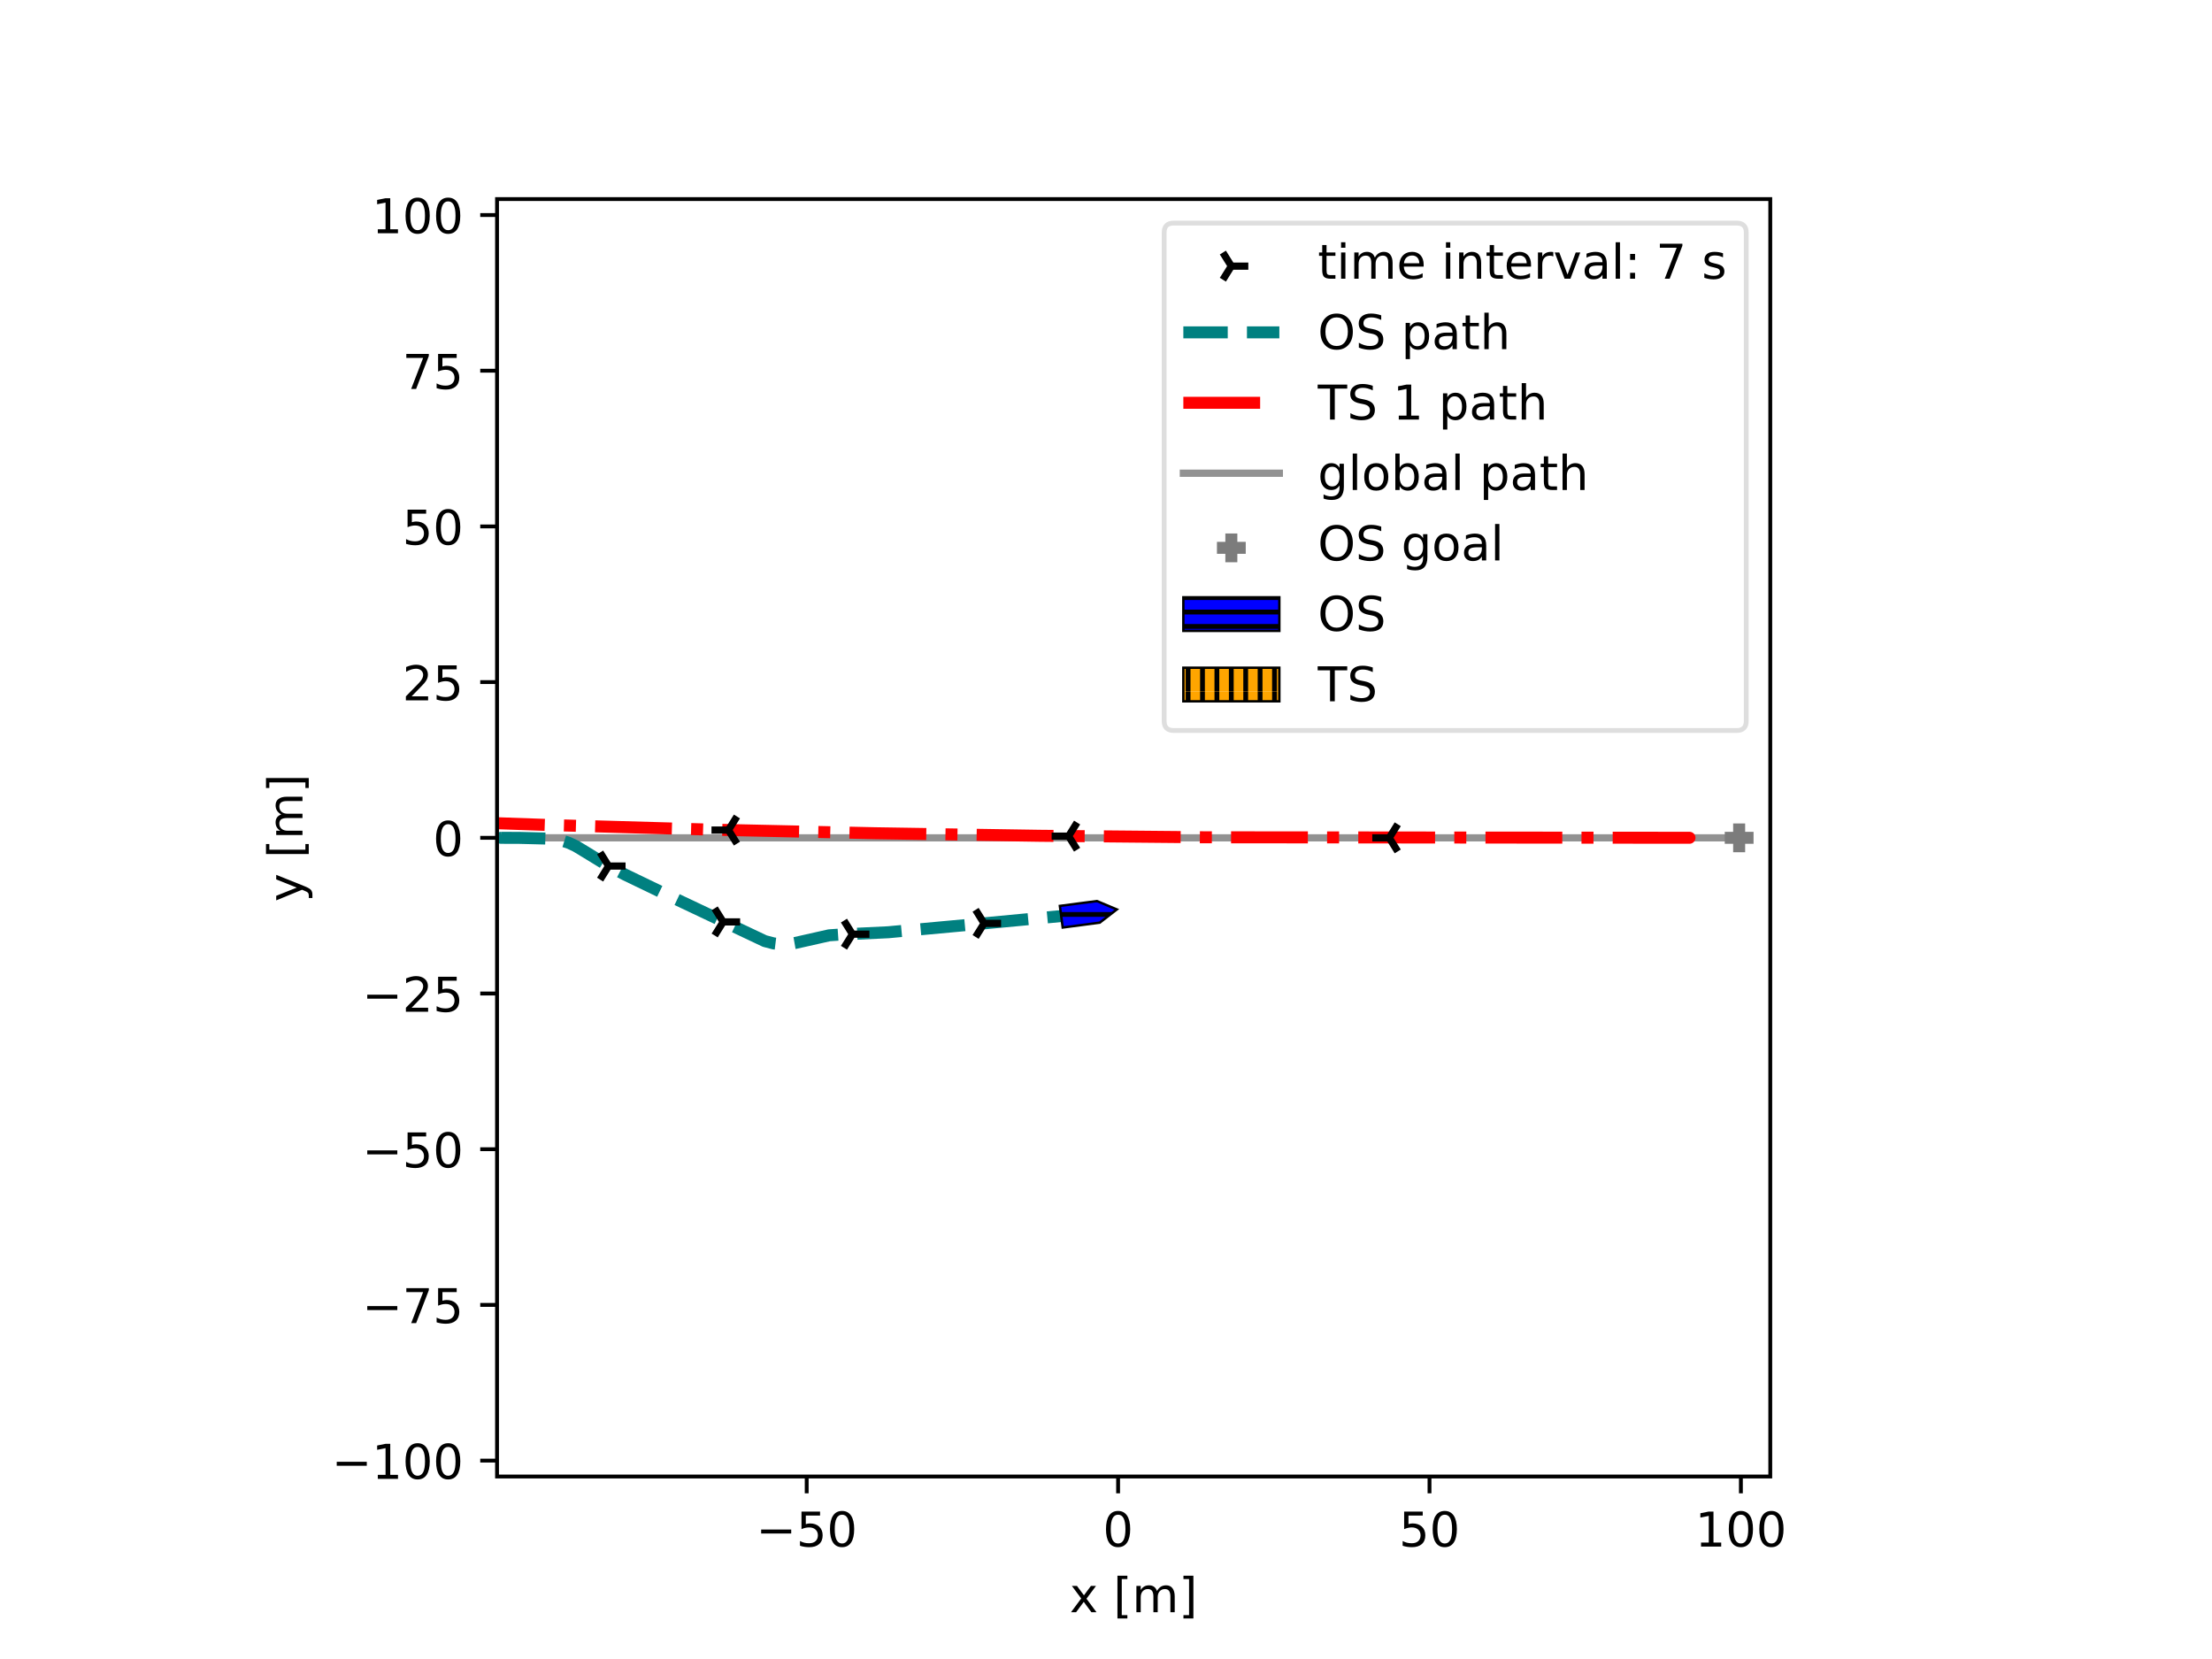 <svg xmlns="http://www.w3.org/2000/svg" xmlns:xlink="http://www.w3.org/1999/xlink" width="614.4" height="460.8" viewBox="0 0 460.8 345.6"><path d="M0 345.6h460.8V0H0z" fill="#fff"/><path d="M103.542 307.584h265.236V41.472H103.542z" fill="#fff"/><clipPath id="a"><path transform="matrix(1 0 0 -1 0 345.6)" d="M103.542 38.016h265.236v266.112H103.542z"/></clipPath><g clip-path="url(#a)"><path stroke-width="1.5" stroke-linecap="square" stroke-linejoin="round" fill="none" stroke="#929292" d="m104.388 174.533 257.91.003"/></g><clipPath id="b"><path transform="matrix(1 0 0 -1 0 345.6)" d="M103.542 38.016h265.236v266.112H103.542z"/></clipPath><g clip-path="url(#b)"><path stroke-width="2.5" stroke-dasharray="16,4,2.5,4" stroke-linejoin="round" fill="none" stroke="red" d="M351.95 174.524h.002l-101.247-.104-34.132-.311-34.465-.536-33.86-.744-33.832-.962-34.247-1.194-34.617-1.43-12.053-.551"/></g><clipPath id="c"><path transform="matrix(1 0 0 -1 0 345.6)" d="M103.542 38.016h265.236v266.112H103.542z"/></clipPath><g clip-path="url(#c)"><path stroke-width="2.5" stroke-dasharray="9.25,4" stroke-linejoin="round" fill="none" stroke="teal" d="m104.388 174.533-.018.001 3.891.014 6.636.166 1.964.34 1.563.493 1.549.723 2.08 1.259 4.522 2.77 3.68 1.923 8.287 3.995 20.778 9.83 1.836.481 1.575.193 1.504-.036 1.475-.261 7.022-1.582 2.489-.173 9.812-.466 15.86-1.465 24.05-2.275"/></g><clipPath id="d"><path transform="matrix(1 0 0 -1 0 345.6)" d="M103.542 38.016h265.236v266.112H103.542z"/></clipPath><g clip-path="url(#d)"><clipPath id="e"><path transform="matrix(1 0 0 -1 126.78 180.412)" d="M-9.268-10.328h20.304v20.656H-9.268z"/></clipPath><g clip-path="url(#e)"><path d="M126.78 180.412h3.536m-3.536 0-1.767-2.828m1.767 2.828-1.767 2.829"/><path stroke-width="1.5" stroke-linejoin="round" fill="none" stroke="#000" d="M126.78 180.412h3.536m-3.536 0-1.767-2.828m1.767 2.828-1.767 2.829"/></g><clipPath id="f"><path transform="matrix(1 0 0 -1 150.645 192.05)" d="M-9.268-10.328h20.304v20.656H-9.268z"/></clipPath><g clip-path="url(#f)"><path d="M150.645 192.05h3.536m-3.536 0-1.767-2.828m1.767 2.829-1.767 2.828"/><path stroke-width="1.5" stroke-linejoin="round" fill="none" stroke="#000" d="M150.645 192.05h3.536m-3.536 0-1.767-2.828m1.767 2.829-1.767 2.828"/></g><clipPath id="g"><path transform="matrix(1 0 0 -1 177.579 194.607)" d="M-9.268-10.328h20.304v20.656H-9.268z"/></clipPath><g clip-path="url(#g)"><path d="M177.579 194.607h3.535m-3.535 0-1.768-2.828m1.768 2.828-1.768 2.829"/><path stroke-width="1.5" stroke-linejoin="round" fill="none" stroke="#000" d="M177.579 194.607h3.535m-3.535 0-1.768-2.828m1.768 2.828-1.768 2.829"/></g><clipPath id="h"><path transform="matrix(1 0 0 -1 205.003 192.356)" d="M-9.268-10.328h20.304v20.656H-9.268z"/></clipPath><g clip-path="url(#h)"><path d="M205.003 192.356h3.536m-3.536 0-1.767-2.829m1.767 2.829-1.767 2.828"/><path stroke-width="1.5" stroke-linejoin="round" fill="none" stroke="#000" d="M205.003 192.356h3.536m-3.536 0-1.767-2.829m1.767 2.829-1.767 2.828"/></g></g><clipPath id="i"><path transform="matrix(1 0 0 -1 0 345.6)" d="M103.542 38.016h265.236v266.112H103.542z"/></clipPath><g clip-path="url(#i)"><clipPath id="j"><path transform="matrix(1 0 0 -1 289.408 174.537)" d="M-11.036-10.328H9.268v20.656h-20.304z"/></clipPath><g clip-path="url(#j)"><path d="M289.408 174.537h-3.535m3.535 0 1.768 2.829m-1.768-2.829 1.768-2.828"/><path stroke-width="1.5" stroke-linejoin="round" fill="none" stroke="#000" d="M289.408 174.537h-3.535m3.535 0 1.768 2.829m-1.768-2.829 1.768-2.828"/></g><clipPath id="k"><path transform="matrix(1 0 0 -1 222.612 174.18)" d="M-11.036-10.328H9.268v20.656h-20.304z"/></clipPath><g clip-path="url(#k)"><path d="M222.612 174.18h-3.536m3.536 0 1.767 2.828m-1.767-2.828 1.767-2.829"/><path stroke-width="1.5" stroke-linejoin="round" fill="none" stroke="#000" d="M222.612 174.18h-3.536m3.536 0 1.767 2.828m-1.767-2.828 1.767-2.829"/></g><clipPath id="l"><path transform="matrix(1 0 0 -1 151.751 172.916)" d="M-11.036-10.328H9.268v20.656h-20.304z"/></clipPath><g clip-path="url(#l)"><path d="M151.751 172.916h-3.535m3.535 0 1.768 2.828m-1.768-2.828 1.768-2.829"/><path stroke-width="1.5" stroke-linejoin="round" fill="none" stroke="#000" d="M151.751 172.916h-3.535m3.535 0 1.768 2.828m-1.768-2.828 1.768-2.829"/></g><clipPath id="m"><path transform="matrix(1 0 0 -1 83.667 170.805)" d="M-11.036-10.328H9.268v20.656h-20.304z"/></clipPath><g clip-path="url(#m)"><path d="M83.667 170.805H80.13m3.536 0 1.767 2.828m-1.767-2.828 1.767-2.828"/><path stroke-width="1.5" stroke-linejoin="round" fill="none" stroke="#000" d="M83.667 170.805H80.13m3.536 0 1.767 2.828m-1.767-2.828 1.767-2.828"/></g></g><clipPath id="n"><path transform="matrix(1 0 0 -1 0 345.6)" d="M103.542 38.016h265.236v266.112H103.542z"/></clipPath><g clip-path="url(#n)"><path d="M359.297 174.536h6m-3 3v-6" fill="#7c7c7c"/><path stroke-width="2.5" stroke-linejoin="round" fill="none" stroke="#7c7c7c" d="M359.297 174.536h6m-3 3v-6"/></g><clipPath id="o"><path transform="matrix(1 0 0 -1 0 345.6)" d="M103.542 38.016h265.236v266.112H103.542z"/></clipPath><g clip-path="url(#o)"><clipPath id="p"><path transform="matrix(1 0 0 -1 0 345.6)" d="m220.788 156.882.591-4.502 7.719 1.013 3.563 2.758-4.155 1.744z"/></clipPath><g clip-path="url(#p)"><path d="M144 216h72v-72h-72zM144 214.5h72m-72-3h72m-72-3h72m-72-3h72m-72-3h72m-72-3h72m-72-3h72m-72-3h72m-72-3h72m-72-3h72m-72-3h72m-72-3h72m-72-3h72m-72-3h72m-72-3h72m-72-3h72m-72-3h72m-72-3h72m-72-3h72m-72-3h72m-72-3h72m-72-3h72m-72-3h72m-72-3h72" fill="#00f"/><path stroke-miterlimit="10" fill="none" stroke="#000" d="M144 214.5h72m-72-3h72m-72-3h72m-72-3h72m-72-3h72m-72-3h72m-72-3h72m-72-3h72m-72-3h72m-72-3h72m-72-3h72m-72-3h72m-72-3h72m-72-3h72m-72-3h72m-72-3h72m-72-3h72m-72-3h72m-72-3h72m-72-3h72m-72-3h72m-72-3h72m-72-3h72m-72-3h72"/><path d="M216 216h72v-72h-72zM216 214.5h72m-72-3h72m-72-3h72m-72-3h72m-72-3h72m-72-3h72m-72-3h72m-72-3h72m-72-3h72m-72-3h72m-72-3h72m-72-3h72m-72-3h72m-72-3h72m-72-3h72m-72-3h72m-72-3h72m-72-3h72m-72-3h72m-72-3h72m-72-3h72m-72-3h72m-72-3h72m-72-3h72" fill="#00f"/><path stroke-miterlimit="10" fill="none" stroke="#000" d="M216 214.5h72m-72-3h72m-72-3h72m-72-3h72m-72-3h72m-72-3h72m-72-3h72m-72-3h72m-72-3h72m-72-3h72m-72-3h72m-72-3h72m-72-3h72m-72-3h72m-72-3h72m-72-3h72m-72-3h72m-72-3h72m-72-3h72m-72-3h72m-72-3h72m-72-3h72m-72-3h72m-72-3h72"/></g><path stroke-width=".5" stroke-miterlimit="10" fill="none" stroke="#000" d="m220.788 188.718.591 4.502 7.719-1.013 3.563-2.758-4.155-1.744z"/></g><path stroke-width=".8" stroke-linejoin="round" fill="none" stroke="#000" d="M168.051 307.584v3.5"/><symbol id="q"><path transform="matrix(.001 0 0 .001 -.077 .013)" d="M108 729h387v-83H198V467c14 5 29 9 43 11s29 4 43 4c81 0 145-23 193-67 48-45 72-105 72-181 0-79-25-140-74-183S357-13 269-13c-31 0-62 3-94 7-32 5-64 12-98 23v99c29-16 59-28 91-36 31-8 64-11 99-11 56 0 101 14 134 44 32 30 49 70 49 121 0 50-17 90-49 120-33 30-78 45-134 45-26 0-53-3-79-9s-53-15-80-27v366z"/></symbol><symbol id="r"><path transform="matrix(.001 0 0 .001 -.066 .013)" d="M318 664c-51 0-89-25-115-75s-38-125-38-225 12-175 38-225 64-75 115-75 89 25 115 75c25 50 38 125 38 225s-13 175-38 225c-26 50-64 75-115 75zm0 78c81 0 143-33 187-97 43-65 65-159 65-281 0-123-22-217-65-281-44-64-106-96-188-96S173 19 130 83 66 241 66 364c0 122 21 216 64 281 43 64 106 97 188 97z"/></symbol><use xlink:href="#q" transform="matrix(10 0 0 -10 166.653 322.308)"/><use xlink:href="#r" transform="matrix(10 0 0 -10 172.903 322.308)"/><clipPath id="s"><path transform="matrix(.01 0 0 -.01 157.504 322.178)" d="M-1021-463h2815v1696h-2815z"/></clipPath><g clip-path="url(#s)"><path d="M158.564 318.628h6.26v.83h-6.26v-.83z"/></g><path stroke-width=".8" stroke-linejoin="round" fill="none" stroke="#000" d="M232.92 307.584v3.5"/><use xlink:href="#r" transform="matrix(10 0 0 -10 230.4 322.308)"/><path stroke-width=".8" stroke-linejoin="round" fill="none" stroke="#000" d="M297.79 307.584v3.5"/><use xlink:href="#q" transform="matrix(10 0 0 -10 292.2 322.308)"/><use xlink:href="#r" transform="matrix(10 0 0 -10 298.45 322.308)"/><path stroke-width=".8" stroke-linejoin="round" fill="none" stroke="#000" d="M362.66 307.584v3.5"/><symbol id="t"><path transform="translate(-.11) scale(.001)" d="M124 83h161v556l-175-35v90l174 35h99V83h161V0H124v83z"/></symbol><use xlink:href="#t" transform="matrix(10 0 0 -10 354.22 322.178)"/><use xlink:href="#r" transform="matrix(10 0 0 -10 360.14 322.308)"/><use xlink:href="#r" transform="matrix(10 0 0 -10 366.5 322.308)"/><symbol id="u"><path transform="translate(-.029) scale(.001)" d="M549 547 351 281 559 0H453L294 215 135 0H29l212 286L47 547h106l145-195 145 195h106z"/></symbol><symbol id="w"><path transform="matrix(.001 0 0 .001 -.086 .131)" d="M86 760h207v-70H176V-61h117v-70H86v891z"/></symbol><symbol id="x"><path transform="translate(-.091) scale(.001)" d="M520 442c22 40 49 69 80 89 31 19 68 29 111 29 56 0 100-20 131-60s47-97 47-170V0h-90v327c0 52-10 91-28 117-19 25-47 38-85 38-47 0-84-16-111-47s-40-73-40-126V0h-90v327c0 52-10 91-28 117-19 25-48 38-86 38-46 0-83-16-110-47s-40-73-40-126V0H91v547h90v-85c20 33 45 58 74 74 28 16 62 24 102 24s73-10 101-30 48-50 62-88z"/></symbol><symbol id="y"><path transform="matrix(.001 0 0 .001 -.097 .131)" d="M304 760v-891H97v70h117v751H97v70h207z"/></symbol><use xlink:href="#u" transform="matrix(10 0 0 -10 223.114 335.85)"/><use xlink:href="#v" transform="matrix(10 0 0 -10 228.744 335.85)"/><use xlink:href="#w" transform="matrix(10 0 0 -10 232.784 337.16)"/><use xlink:href="#x" transform="matrix(10 0 0 -10 236.734 335.85)"/><use xlink:href="#y" transform="matrix(10 0 0 -10 246.534 337.16)"/><path stroke-width=".8" stroke-linejoin="round" fill="none" stroke="#000" d="M103.542 304.27h-3.5"/><use xlink:href="#t" transform="matrix(10 0 0 -10 78.568 308.067)"/><use xlink:href="#r" transform="matrix(10 0 0 -10 84.488 308.197)"/><use xlink:href="#r" transform="matrix(10 0 0 -10 90.848 308.197)"/><clipPath id="z"><path transform="matrix(.01 0 0 -.01 69.089 308.067)" d="M-1021-463h2815v1696h-2815z"/></clipPath><g clip-path="url(#z)"><path d="M70.149 304.517h6.26v.83h-6.26v-.83z"/></g><path stroke-width=".8" stroke-linejoin="round" fill="none" stroke="#000" d="M103.542 271.835h-3.5"/><symbol id="A"><path transform="translate(-.082) scale(.001)" d="M82 729h469v-42L286 0H183l249 646H82v83z"/></symbol><use xlink:href="#A" transform="matrix(10 0 0 -10 84.647 275.632)"/><use xlink:href="#q" transform="matrix(10 0 0 -10 90.957 275.762)"/><clipPath id="B"><path transform="matrix(.01 0 0 -.01 75.448 275.632)" d="M-1021-463h2815v1696h-2815z"/></clipPath><g clip-path="url(#B)"><path d="M76.508 272.082h6.26v.83h-6.26v-.83z"/></g><path stroke-width=".8" stroke-linejoin="round" fill="none" stroke="#000" d="M103.542 239.4h-3.5"/><use xlink:href="#q" transform="matrix(10 0 0 -10 84.597 243.327)"/><use xlink:href="#r" transform="matrix(10 0 0 -10 90.847 243.327)"/><clipPath id="C"><path transform="matrix(.01 0 0 -.01 75.448 243.197)" d="M-1021-463h2815v1696h-2815z"/></clipPath><g clip-path="url(#C)"><path d="M76.508 239.647h6.26v.83h-6.26v-.83z"/></g><path stroke-width=".8" stroke-linejoin="round" fill="none" stroke="#000" d="M103.542 206.966h-3.5"/><symbol id="D"><path transform="translate(-.073) scale(.001)" d="M192 83h344V0H73v83c37 38 88 90 153 156 64 65 105 107 122 126 32 35 54 65 66 90 12 24 19 49 19 73 0 38-14 70-41 94s-62 37-106 37c-31 0-64-6-98-16-34-11-71-27-110-49v100c40 16 77 28 111 36s66 12 95 12c75 0 135-19 180-57s68-88 68-151c0-30-6-59-17-85-11-27-31-59-61-95-8-10-34-37-78-82S271 164 192 83z"/></symbol><use xlink:href="#D" transform="matrix(10 0 0 -10 84.557 210.763)"/><use xlink:href="#q" transform="matrix(10 0 0 -10 90.957 210.893)"/><clipPath id="E"><path transform="matrix(.01 0 0 -.01 75.448 210.763)" d="M-1021-463h2815v1696h-2815z"/></clipPath><g clip-path="url(#E)"><path d="M76.508 207.213h6.26v.83h-6.26v-.83z"/></g><path stroke-width=".8" stroke-linejoin="round" fill="none" stroke="#000" d="M103.542 174.531h-3.5"/><use xlink:href="#r" transform="matrix(10 0 0 -10 90.843 178.458)"/><path stroke-width=".8" stroke-linejoin="round" fill="none" stroke="#000" d="M103.542 142.096h-3.5"/><use xlink:href="#D" transform="matrix(10 0 0 -10 84.553 145.893)"/><use xlink:href="#q" transform="matrix(10 0 0 -10 90.953 146.023)"/><path stroke-width=".8" stroke-linejoin="round" fill="none" stroke="#000" d="M103.542 109.662h-3.5"/><use xlink:href="#q" transform="matrix(10 0 0 -10 84.593 113.589)"/><use xlink:href="#r" transform="matrix(10 0 0 -10 90.843 113.589)"/><path stroke-width=".8" stroke-linejoin="round" fill="none" stroke="#000" d="M103.542 77.227h-3.5"/><use xlink:href="#A" transform="matrix(10 0 0 -10 84.643 81.024)"/><use xlink:href="#q" transform="matrix(10 0 0 -10 90.953 81.154)"/><path stroke-width=".8" stroke-linejoin="round" fill="none" stroke="#000" d="M103.542 44.792h-3.5"/><use xlink:href="#t" transform="matrix(10 0 0 -10 78.564 48.59)"/><use xlink:href="#r" transform="matrix(10 0 0 -10 84.484 48.72)"/><use xlink:href="#r" transform="matrix(10 0 0 -10 90.844 48.72)"/><symbol id="F"><path transform="matrix(.001 0 0 .001 -.03 .207)" d="M322-50c-26-64-51-107-75-127s-56-30-96-30H79v75h53c24 0 43 6 57 18s29 39 46 83l16 40L30 547h95l171-428 171 428h95L322-50z"/></symbol><use xlink:href="#F" transform="matrix(0 -10 -10 0 65.08 187.564)"/><use xlink:href="#v" transform="matrix(0 -10 -10 0 63.01 181.944)"/><use xlink:href="#w" transform="matrix(0 -10 -10 0 64.32 177.904)"/><use xlink:href="#x" transform="matrix(0 -10 -10 0 63.01 173.954)"/><use xlink:href="#y" transform="matrix(0 -10 -10 0 64.32 164.154)"/><path stroke-width=".8" stroke-linecap="square" stroke-miterlimit="10" fill="none" stroke="#000" d="M103.542 307.584V41.472M368.778 307.584V41.472M103.542 307.584h265.236M103.542 41.472h265.236"/><path d="M244.512 152.175h117.266c1.333 0 2-.667 2-2V48.472c0-1.333-.667-2-2-2H244.512c-1.333 0-2 .667-2 2v101.703c0 1.333.667 2 2 2z" fill="#fff" fill-opacity=".8"/><path stroke-miterlimit="10" fill="none" stroke="#d5d6d5" stroke-opacity=".8" d="M244.512 152.175h117.266c1.333 0 2-.667 2-2V48.472c0-1.333-.667-2-2-2H244.512c-1.333 0-2 .667-2 2v101.703c0 1.333.667 2 2 2z"/><path d="M256.512 55.44h3.536m-3.536 0-1.767-2.828m1.767 2.829-1.767 2.828"/><path stroke-width="1.5" stroke-linejoin="round" fill="none" stroke="#000" d="M256.512 55.44h3.536m-3.536 0-1.767-2.828m1.767 2.829-1.767 2.828"/><symbol id="G"><path transform="translate(-.027) scale(.001)" d="M183 702V547h185v-70H183V180c0-45 6-74 18-86 12-13 37-19 75-19h92V0h-92c-70 0-118 13-144 39s-39 73-39 141v297H27v70h66v155h90z"/></symbol><symbol id="H"><path transform="translate(-.094) scale(.001)" d="M94 547h90V0H94v547zm0 213h90V646H94v114z"/></symbol><symbol id="I"><path transform="matrix(.001 0 0 .001 -.055 .013)" d="M562 296v-44H149c4-62 22-110 56-142 33-32 79-48 139-48 34 0 68 4 100 12s65 21 97 39V28c-32-14-65-25-99-31s-69-10-103-10c-88 0-157 25-208 75S55 181 55 268c0 89 24 160 72 213 48 52 114 79 196 79 74 0 132-24 175-71 42-48 64-112 64-193zm-90 26c-1 49-15 88-41 118-27 29-63 44-107 44-50 0-90-15-120-43s-48-68-52-119h320z"/></symbol><symbol id="J"><path transform="translate(-.091) scale(.001)" d="M549 330V0h-90v327c0 52-11 90-31 116s-50 39-90 39c-49 0-87-16-115-47s-42-73-42-126V0H91v547h90v-85c21 32 46 57 76 73 29 16 63 25 101 25 62 0 110-20 142-59s49-96 49-171z"/></symbol><symbol id="K"><path transform="translate(-.091) scale(.001)" d="M411 463c-10 6-21 10-33 13-12 2-25 4-39 4-51 0-90-17-117-50-28-33-41-80-41-142V0H91v547h90v-85c18 33 43 58 73 74s67 24 111 24c6 0 13-1 21-1 7-1 15-2 25-4v-92z"/></symbol><symbol id="L"><path transform="translate(-.03) scale(.001)" d="M30 547h95L296 88l171 459h95L357 0H235L30 547z"/></symbol><symbol id="M"><path transform="matrix(.001 0 0 .001 -.06 .013)" d="M343 275c-73 0-123-9-151-25-28-17-42-45-42-85 0-32 10-58 31-76 21-19 50-28 86-28 50 0 90 17 120 53 30 35 45 82 45 141v20h-89zm179 37V0h-90v83c-21-34-47-58-77-73s-68-23-112-23c-56 0-101 15-134 46s-49 73-49 126c0 61 20 107 62 139 41 31 102 47 184 47h126v9c0 41-14 73-41 96-27 22-65 34-114 34-32 0-62-4-92-12s-58-19-85-33v83c32 12 64 22 95 28s61 10 91 10c79 0 138-21 177-62s59-103 59-186z"/></symbol><symbol id="N"><path transform="translate(-.094) scale(.001)" d="M94 760h90V0H94v760z"/></symbol><symbol id="O"><path transform="translate(-.117) scale(.001)" d="M117 124h103V0H117v124zm0 393h103V393H117v124z"/></symbol><symbol id="P"><path transform="matrix(.001 0 0 .001 -.054 .013)" d="M443 531v-85c-26 12-52 22-79 29-28 6-56 10-85 10-45 0-79-7-101-21s-33-34-33-61c0-21 8-37 24-49s48-24 96-34l31-7c64-14 109-34 136-58 26-25 40-60 40-104 0-51-20-91-60-120-40-30-96-44-166-44-30 0-60 3-92 8S89 8 54 20v93c33-18 66-31 98-39 32-9 64-13 96-13 42 0 75 7 98 21 22 14 34 35 34 62 0 24-9 43-25 56s-52 26-108 38l-31 7c-56 12-97 30-121 54-25 24-37 57-37 100 0 51 18 91 54 119s88 42 156 42c33 0 64-3 94-8 29-5 56-12 81-21z"/></symbol><use xlink:href="#G" transform="matrix(10 0 0 -10 274.782 58.066)"/><use xlink:href="#H" transform="matrix(10 0 0 -10 279.372 58.066)"/><use xlink:href="#x" transform="matrix(10 0 0 -10 282.122 58.066)"/><use xlink:href="#I" transform="matrix(10 0 0 -10 291.502 58.196)"/><use xlink:href="#v" transform="matrix(10 0 0 -10 297.102 58.066)"/><use xlink:href="#H" transform="matrix(10 0 0 -10 301.222 58.066)"/><use xlink:href="#J" transform="matrix(10 0 0 -10 303.972 58.066)"/><use xlink:href="#G" transform="matrix(10 0 0 -10 309.672 58.066)"/><use xlink:href="#I" transform="matrix(10 0 0 -10 313.872 58.196)"/><use xlink:href="#K" transform="matrix(10 0 0 -10 320.382 58.066)"/><use xlink:href="#L" transform="matrix(10 0 0 -10 323.882 58.066)"/><use xlink:href="#M" transform="matrix(10 0 0 -10 330.102 58.196)"/><use xlink:href="#N" transform="matrix(10 0 0 -10 336.572 58.066)"/><use xlink:href="#O" transform="matrix(10 0 0 -10 339.582 58.066)"/><use xlink:href="#v" transform="matrix(10 0 0 -10 341.782 58.066)"/><use xlink:href="#A" transform="matrix(10 0 0 -10 345.782 58.066)"/><use xlink:href="#v" transform="matrix(10 0 0 -10 351.322 58.066)"/><use xlink:href="#P" transform="matrix(10 0 0 -10 355.042 58.196)"/><path stroke-width="2.5" stroke-dasharray="9.25,4" stroke-linejoin="round" fill="none" stroke="teal" d="M246.512 69.238h20"/><symbol id="Q"><path transform="matrix(.001 0 0 .001 -.056 .013)" d="M394 662c-72 0-129-27-171-80-42-54-63-126-63-218s21-165 63-218c42-54 99-80 171-80 71 0 128 26 170 80 42 53 63 126 63 218s-21 164-63 218c-42 53-99 80-170 80zm0 80c102 0 183-35 245-103 61-68 92-160 92-275 0-116-31-207-92-275C577 21 496-13 394-13 291-13 209 21 148 89c-62 68-92 159-92 275 0 115 30 207 92 275 61 68 143 103 246 103z"/></symbol><symbol id="R"><path transform="matrix(.001 0 0 .001 -.066 .013)" d="M535 705v-96c-38 18-73 31-106 40-34 8-66 13-96 13-54 0-96-11-125-31-29-21-43-51-43-89 0-32 9-57 29-73 19-17 56-30 110-40l60-12c73-14 127-39 162-74 35-36 53-83 53-142 0-71-24-124-71-160-48-36-117-54-208-54-35 0-72 4-111 11S110 16 69 32v102c40-23 79-40 117-51 38-12 76-17 114-17 56 0 99 11 130 33 30 22 46 53 46 95 0 36-11 64-33 84s-58 35-108 45l-60 12c-74 14-127 37-160 69-33 31-49 74-49 130 0 64 22 115 68 152 45 37 108 56 188 56 34 0 68-3 104-9 35-6 71-16 109-28z"/></symbol><symbol id="S"><path transform="matrix(.001 0 0 .001 -.091 .207)" d="M181 82v-289H91v754h90v-83c18 32 42 56 71 72s64 24 104 24c66 0 120-27 162-79 41-53 62-122 62-208s-21-156-62-208c-42-52-96-78-162-78-40 0-75 8-104 23s-53 39-71 72zm306 191c0 66-14 117-41 155-28 38-65 57-112 57-48 0-85-19-112-57-28-38-41-89-41-155s13-118 41-156c27-38 64-56 112-56 47 0 84 18 112 56 27 38 41 90 41 156z"/></symbol><symbol id="T"><path transform="translate(-.091) scale(.001)" d="M549 330V0h-90v327c0 52-11 90-31 116s-50 39-90 39c-49 0-87-16-115-47s-42-73-42-126V0H91v760h90V462c21 32 46 57 76 73 29 16 63 25 101 25 62 0 110-20 142-59s49-96 49-171z"/></symbol><use xlink:href="#Q" transform="matrix(10 0 0 -10 275.072 72.868)"/><use xlink:href="#R" transform="matrix(10 0 0 -10 283.042 72.868)"/><use xlink:href="#v" transform="matrix(10 0 0 -10 288.732 72.738)"/><use xlink:href="#S" transform="matrix(10 0 0 -10 292.822 74.808)"/><use xlink:href="#M" transform="matrix(10 0 0 -10 298.862 72.868)"/><use xlink:href="#G" transform="matrix(10 0 0 -10 304.662 72.738)"/><use xlink:href="#T" transform="matrix(10 0 0 -10 309.222 72.738)"/><path stroke-width="2.5" stroke-dasharray="16,4,2.5,4" stroke-linejoin="round" fill="none" stroke="red" d="M246.512 83.91h20"/><symbol id="U"><path transform="translate(.002) scale(.001)" d="M-2 729h616v-83H355V0h-99v646H-2v83z"/></symbol><use xlink:href="#U" transform="matrix(10 0 0 -10 274.492 87.41)"/><use xlink:href="#R" transform="matrix(10 0 0 -10 281.282 87.54)"/><use xlink:href="#v" transform="matrix(10 0 0 -10 286.972 87.41)"/><use xlink:href="#t" transform="matrix(10 0 0 -10 291.252 87.41)"/><use xlink:href="#v" transform="matrix(10 0 0 -10 296.512 87.41)"/><use xlink:href="#S" transform="matrix(10 0 0 -10 300.602 89.48)"/><use xlink:href="#M" transform="matrix(10 0 0 -10 306.642 87.54)"/><use xlink:href="#G" transform="matrix(10 0 0 -10 312.442 87.41)"/><use xlink:href="#T" transform="matrix(10 0 0 -10 317.002 87.41)"/><path stroke-width="1.5" stroke-linecap="square" stroke-linejoin="round" fill="none" stroke="#929292" d="M246.512 98.581h20"/><symbol id="V"><path transform="matrix(.001 0 0 .001 -.055 .207)" d="M454 280c0 64-14 115-40 151-27 36-65 54-113 54s-86-18-113-54-40-87-40-151c0-65 13-115 40-151s65-54 113-54 86 18 113 54c26 36 40 86 40 151zm90-212c0-92-21-161-62-207-42-45-105-68-190-68-32 0-61 3-89 7-28 5-56 12-82 22v87c26-14 52-24 78-31s52-11 79-11c58 0 102 16 132 46 29 31 44 77 44 139v44c-19-32-43-56-72-72S319 0 279 0c-68 0-122 25-163 76S55 195 55 280c0 84 20 152 61 203s95 77 163 77c40 0 74-8 103-24s53-40 72-72v83h90V68z"/></symbol><symbol id="W"><path transform="matrix(.001 0 0 .001 -.055 .013)" d="M306 484c-48 0-86-19-114-57s-42-89-42-154c0-66 13-117 41-155s66-56 115-56c48 0 86 18 114 56s42 89 42 155c0 64-14 116-42 154s-66 57-114 57zm0 76c78 0 139-26 184-76 44-51 67-121 67-211s-23-160-67-210c-45-51-106-76-184-76-79 0-141 25-185 76-44 50-66 120-66 210s22 160 66 211c44 50 106 76 185 76z"/></symbol><symbol id="X"><path transform="matrix(.001 0 0 .001 -.091 .013)" d="M487 273c0 66-14 117-41 155-28 38-65 57-112 57-48 0-85-19-112-57-28-38-41-89-41-155s13-118 41-156c27-38 64-56 112-56 47 0 84 18 112 56 27 38 41 90 41 156zM181 464c18 32 42 56 71 72s64 24 104 24c66 0 120-27 162-79 41-53 62-122 62-208s-21-156-62-208c-42-52-96-78-162-78-40 0-75 8-104 23s-53 39-71 72V0H91v760h90V464z"/></symbol><use xlink:href="#V" transform="matrix(10 0 0 -10 275.062 104.151)"/><use xlink:href="#N" transform="matrix(10 0 0 -10 281.802 102.081)"/><use xlink:href="#W" transform="matrix(10 0 0 -10 284.192 102.211)"/><use xlink:href="#X" transform="matrix(10 0 0 -10 290.672 102.211)"/><use xlink:href="#M" transform="matrix(10 0 0 -10 296.712 102.211)"/><use xlink:href="#N" transform="matrix(10 0 0 -10 303.182 102.081)"/><use xlink:href="#v" transform="matrix(10 0 0 -10 305.022 102.081)"/><use xlink:href="#S" transform="matrix(10 0 0 -10 309.112 104.151)"/><use xlink:href="#M" transform="matrix(10 0 0 -10 315.152 102.211)"/><use xlink:href="#G" transform="matrix(10 0 0 -10 320.952 102.081)"/><use xlink:href="#T" transform="matrix(10 0 0 -10 325.512 102.081)"/><path d="M253.512 114.128h6m-3 3v-6" fill="#7c7c7c"/><path stroke-width="2.5" stroke-linejoin="round" fill="none" stroke="#7c7c7c" d="M253.512 114.128h6m-3 3v-6"/><use xlink:href="#Q" transform="matrix(10 0 0 -10 275.072 116.883)"/><use xlink:href="#R" transform="matrix(10 0 0 -10 283.042 116.883)"/><use xlink:href="#v" transform="matrix(10 0 0 -10 288.732 116.753)"/><use xlink:href="#V" transform="matrix(10 0 0 -10 292.462 118.823)"/><use xlink:href="#W" transform="matrix(10 0 0 -10 298.812 116.883)"/><use xlink:href="#M" transform="matrix(10 0 0 -10 304.982 116.883)"/><use xlink:href="#N" transform="matrix(10 0 0 -10 311.452 116.753)"/><clipPath id="Y"><path transform="matrix(1 0 0 -1 0 345.6)" d="M246.512 214.175h20v7h-20z"/></clipPath><g clip-path="url(#Y)"><path d="M216 144h72V72h-72zM216 142.5h72m-72-3h72m-72-3h72m-72-3h72m-72-3h72m-72-3h72m-72-3h72m-72-3h72m-72-3h72m-72-3h72m-72-3h72m-72-3h72m-72-3h72m-72-3h72m-72-3h72m-72-3h72m-72-3h72m-72-3h72m-72-3h72m-72-3h72m-72-3h72m-72-3h72m-72-3h72m-72-3h72" fill="#00f"/><path stroke-miterlimit="10" fill="none" stroke="#000" d="M216 142.5h72m-72-3h72m-72-3h72m-72-3h72m-72-3h72m-72-3h72m-72-3h72m-72-3h72m-72-3h72m-72-3h72m-72-3h72m-72-3h72m-72-3h72m-72-3h72m-72-3h72m-72-3h72m-72-3h72m-72-3h72m-72-3h72m-72-3h72m-72-3h72m-72-3h72m-72-3h72m-72-3h72"/></g><path stroke-width=".5" stroke-miterlimit="10" fill="none" stroke="#000" d="M246.512 131.425h20v-7h-20z"/><use xlink:href="#Q" transform="matrix(10 0 0 -10 275.072 131.555)"/><use xlink:href="#R" transform="matrix(10 0 0 -10 283.042 131.555)"/><clipPath id="Z"><path transform="matrix(1 0 0 -1 0 345.6)" d="M246.512 199.503h20v7h-20z"/></clipPath><g clip-path="url(#Z)"><path d="M216 216h72v-72h-72zM217.5 216v-72m3 72v-72m3 72v-72m3 72v-72m3 72v-72m3 72v-72m3 72v-72m3 72v-72m3 72v-72m3 72v-72m3 72v-72m3 72v-72m3 72v-72m3 72v-72m3 72v-72m3 72v-72m3 72v-72m3 72v-72m3 72v-72m3 72v-72m3 72v-72m3 72v-72m3 72v-72m3 72v-72" fill="orange"/><path stroke-miterlimit="10" fill="none" stroke="#000" d="M217.5 216v-72m3 72v-72m3 72v-72m3 72v-72m3 72v-72m3 72v-72m3 72v-72m3 72v-72m3 72v-72m3 72v-72m3 72v-72m3 72v-72m3 72v-72m3 72v-72m3 72v-72m3 72v-72m3 72v-72m3 72v-72m3 72v-72m3 72v-72m3 72v-72m3 72v-72m3 72v-72m3 72v-72"/><path d="M216 144h72V72h-72zM217.5 144V72m3 72V72m3 72V72m3 72V72m3 72V72m3 72V72m3 72V72m3 72V72m3 72V72m3 72V72m3 72V72m3 72V72m3 72V72m3 72V72m3 72V72m3 72V72m3 72V72m3 72V72m3 72V72m3 72V72m3 72V72m3 72V72m3 72V72m3 72V72" fill="orange"/><path stroke-miterlimit="10" fill="none" stroke="#000" d="M217.5 144V72m3 72V72m3 72V72m3 72V72m3 72V72m3 72V72m3 72V72m3 72V72m3 72V72m3 72V72m3 72V72m3 72V72m3 72V72m3 72V72m3 72V72m3 72V72m3 72V72m3 72V72m3 72V72m3 72V72m3 72V72m3 72V72m3 72V72m3 72V72"/></g><path stroke-width=".5" stroke-miterlimit="10" fill="none" stroke="#000" d="M246.512 146.097h20v-7h-20z"/><use xlink:href="#U" transform="matrix(10 0 0 -10 274.492 146.097)"/><use xlink:href="#R" transform="matrix(10 0 0 -10 281.282 146.227)"/></svg>